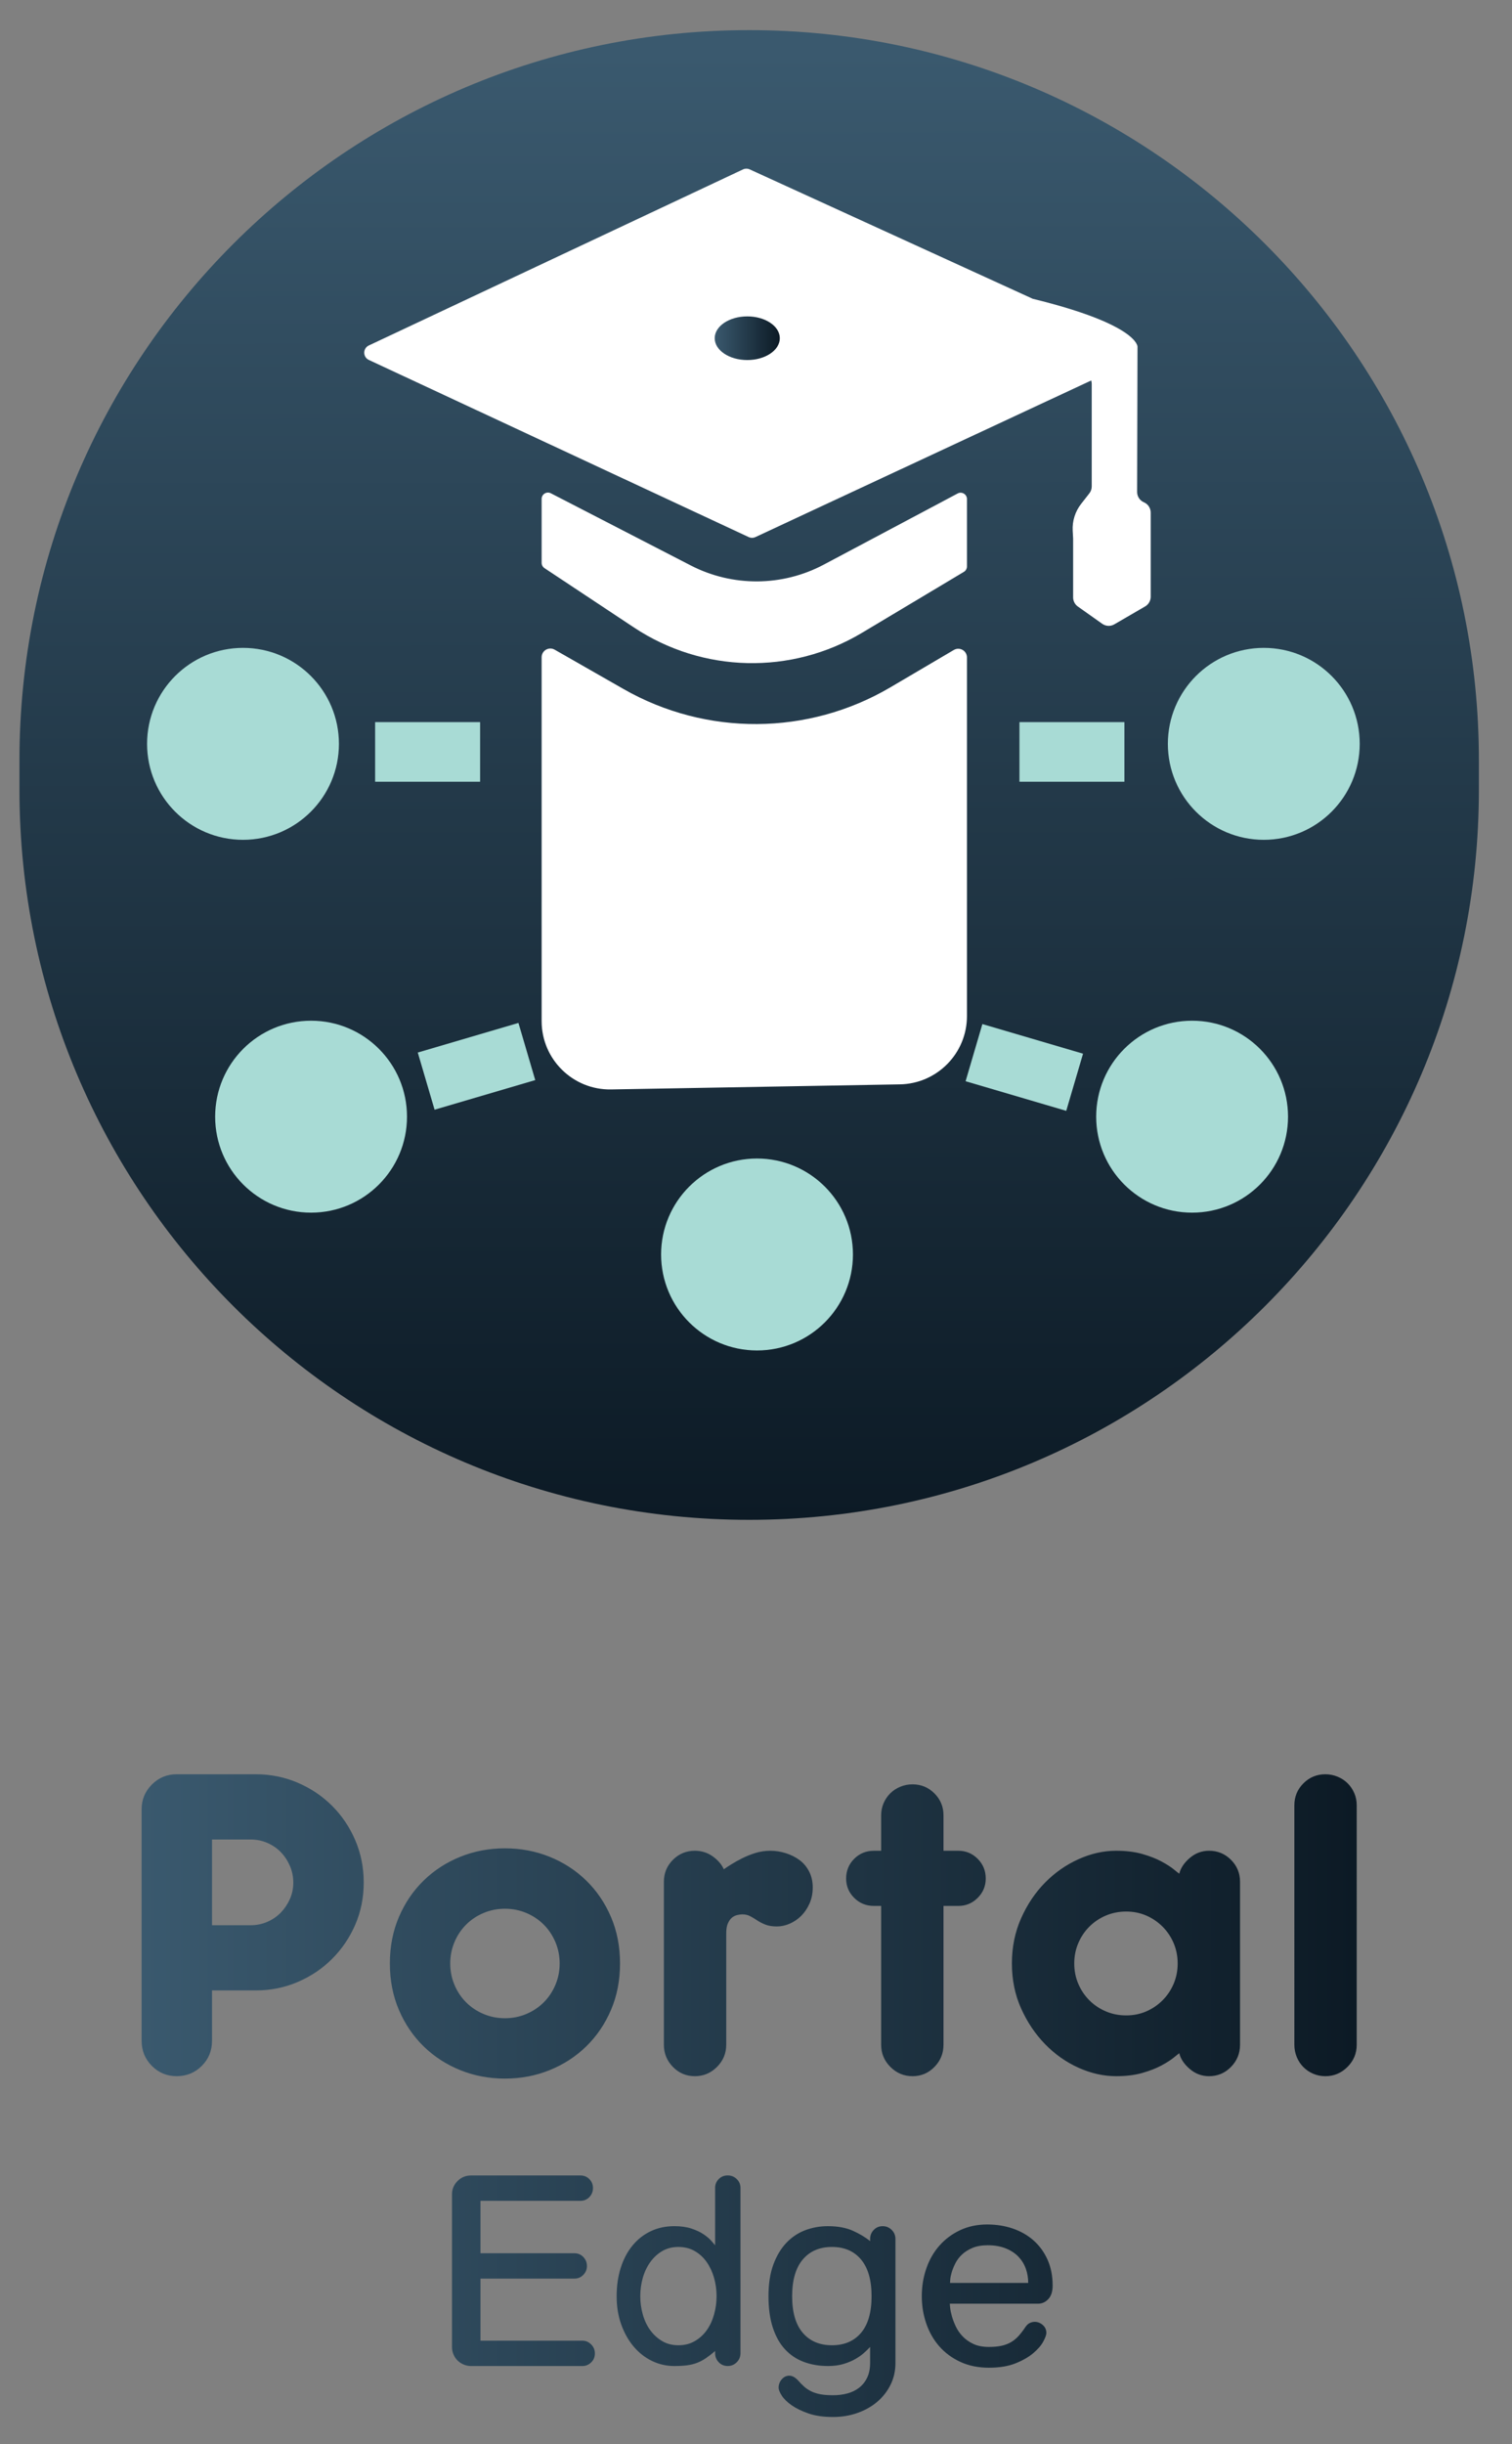 <?xml version="1.0" encoding="utf-8"?>
<!-- Generator: Adobe Illustrator 28.2.0, SVG Export Plug-In . SVG Version: 6.00 Build 0)  -->
<svg version="1.1" id="Layer_1" xmlns="http://www.w3.org/2000/svg" xmlns:xlink="http://www.w3.org/1999/xlink" x="0px" y="0px"
	 viewBox="0 0 6367.19 10287.29" style="enable-background:new 0 0 6367.19 10287.29;" xml:space="preserve">
<rect x="0" y="0" width="6367.19" height="10287.29" fill="#808080" stroke="none"/>
<style type="text/css">
	.st0{fill:url(#svg_51_00000008857702132128651030000003110520924456930953_);}
	.st1{fill:#FFFFFF;}
	.st2{fill:#A8DBD5;}
	.st3{fill:url(#svg_103_00000166656017618955083330000017455052473467447168_);}
	.st4{fill:none;}
	.st5{fill:url(#svg_126_00000021820403522014632550000017911098329525579938_);}
</style>
<g>
	
		<linearGradient id="svg_51_00000117662697329173340100000002526397771792295598_" gradientUnits="userSpaceOnUse" x1="7087.692" y1="6564.127" x2="7087.694" y2="6560.946" gradientTransform="matrix(1895.99 0 0 -1934.39 -13435041 12697755)">
		<stop  offset="0" style="stop-color:#3A596E"/>
		<stop  offset="1" style="stop-color:#0C1A25"/>
	</linearGradient>
	
		<path id="svg_51_00000165915454735498085530000002227645301215203244_" style="fill:url(#svg_51_00000117662697329173340100000002526397771792295598_);" d="
		M6227.7,3199.74v124.47c0,1697.09-1375.77,3072.87-3072.86,3072.87l0,0c-1697.13,0-3072.9-1375.8-3072.9-3072.9v-124.47
		c0-1697.09,1375.77-3072.86,3072.86-3072.86l0,0C4851.9,126.84,6227.7,1502.64,6227.7,3199.74L6227.7,3199.74z"/>
	<path id="svg_91_00000072990435230012688070000001263207165233194934_" class="st1" d="M4845.71,2157.5v354.26
		c0,16.78-8.91,32.32-23.41,40.69l-129.71,75.37c-15.93,9.31-35.81,8.37-50.85-2.19l-102.72-72.69
		c-12.49-8.86-19.92-23.18-19.92-38.49v-246.08c0-0.76-0.04-1.48-0.04-2.19l-1.79-32.63c-2.15-40.64,10.43-80.65,35.45-112.66
		l34.78-44.58c6.4-8.24,9.89-18.44,9.89-28.96v-431.7c0-4.88-0.76-9.67-2.19-14.23l-1414.01,659.11c-9,4.21-19.38,4.21-28.38,0
		l-1599.58-745.59c-25.83-12.04-25.87-48.7-0.09-60.83L3128.82,713.1c8.95-4.21,19.25-4.25,28.24-0.13l1192.05,544.71
		c444.81,108.45,441.01,201.5,441.01,201.5l-0.13,51.43l-1.43,560.11v0.22c0,18.89,11.28,35.81,28.65,43.28
		C4834.52,2121.6,4845.71,2138.7,4845.71,2157.5L4845.71,2157.5z"/>
	<path id="svg_93_00000017496455849322110640000014336041129399416743_" class="st1" d="M2280.91,2099.94v269.09
		c0,8.95,4.48,17.28,11.91,22.2l376.96,249.93c289.1,191.66,662.56,200.34,960.25,22.33l428.97-256.51
		c8.06-4.79,12.98-13.52,12.98-22.87v-283.55c0-20.1-21.39-32.94-39.16-23.54l-563.64,299.43
		c-175.01,92.96-384.43,94.26-560.56,3.45l-588.84-303.64C2302.04,2067.13,2280.91,2079.98,2280.91,2099.94L2280.91,2099.94z"/>
	<path id="svg_94_00000075162070117952372090000007788818812066311838_" class="st1" d="M2280.91,2766.35v1531.59
		c0,160.82,131.86,290.35,292.63,287.53l1215.91-21.35c156.83-2.78,282.52-130.69,282.52-287.53V2767.33
		c0-28.38-30.84-46.01-55.28-31.6l-266.89,157.06c-346.34,203.79-775.26,206.56-1124.2,7.25l-289.81-165.52
		C2311.35,2720.52,2280.91,2738.15,2280.91,2766.35L2280.91,2766.35z"/>
	
		<rect id="svg_95_00000003815704318820900680000009461121350310597560_" x="1579.72" y="3039.42" class="st2" width="442.04" height="250.92"/>
	
		<rect id="svg_96_00000174595382018959736270000016486078402549169282_" x="1786.09" y="4364.85" transform="matrix(0.959 -0.282 0.282 0.959 -1184.462 747.952)" class="st2" width="442.02" height="250.91"/>
	
		<rect id="svg_97_00000100361454865877686950000012128618823979107743_" x="4189.64" y="4269.66" transform="matrix(0.282 -0.959 0.959 0.282 -1209.913 7364.765)" class="st2" width="250.91" height="442.02"/>
	<circle id="svg_98_00000178170893201439403970000013562636753529480608_" class="st2" cx="1023.33" cy="3130.86" r="403.95"/>
	
		<rect id="svg_99_00000057138951666810017180000000284903582964299193_" x="4293.03" y="3039.42" class="st2" width="442.04" height="250.92"/>
	<circle id="svg_100_00000047056669189711937190000011984947055967447442_" class="st2" cx="5321.94" cy="3130.86" r="403.95"/>
	<circle id="svg_101_00000153676561032120642870000011417693602595018129_" class="st2" cx="5020.09" cy="4700.14" r="403.95"/>
	<circle id="svg_102_00000061467083176979839990000016545775886956223650_" class="st2" cx="3187.9" cy="5280.17" r="403.95"/>
	
		<linearGradient id="svg_103_00000054255884439588958590000017167873518492574639_" gradientUnits="userSpaceOnUse" x1="3009.67" y1="1423.593" x2="3283.859" y2="1423.593">
		<stop  offset="0" style="stop-color:#3A596E"/>
		<stop  offset="1" style="stop-color:#0C1A25"/>
	</linearGradient>
	
		<ellipse id="svg_103_00000121993980870105127400000004390078290268363660_" style="fill:url(#svg_103_00000054255884439588958590000017167873518492574639_);" cx="3146.76" cy="1423.59" rx="137.09" ry="91.89"/>
	<circle id="svg_104_00000077288366316805316690000014543502051917704848_" class="st2" cx="1309.96" cy="4700.14" r="403.95"/>
	
		<line id="svg_105_00000070110063950840063720000013094016747608993196_" class="st4" x1="4666.67" y1="2632.57" x2="4656.56" y2="2632.57"/>
</g>
<linearGradient id="svg_126_00000136393227516683744030000004411799283383569542_" gradientUnits="userSpaceOnUse" x1="7085.012" y1="6559.913" x2="7088.016" y2="6559.913" gradientTransform="matrix(1703.4 0 0 -900.551 -12068013 5916353.5)">
	<stop  offset="0" style="stop-color:#3A596E"/>
	<stop  offset="1" style="stop-color:#0C1A25"/>
</linearGradient>
<path id="svg_126_00000007387337591727822080000016264665137545977532_" style="fill:url(#svg_126_00000136393227516683744030000004411799283383569542_);" d="
	M596.37,7615.36c0-40.67,14.39-75.4,43.2-104.21c28.81-28.81,63.53-43.2,104.21-43.2h333.8c62.12,0,120.85,11.87,176.21,35.57
	c55.33,23.73,103.61,56.2,144.88,97.42c41.21,41.24,73.72,89.55,97.42,144.88c23.73,55.36,35.57,114.66,35.57,177.89
	c0,63.26-11.87,122.29-35.57,177.05c-23.73,54.79-56.2,102.79-97.42,144.01c-41.24,41.24-89.55,73.72-144.88,97.42
	c-55.36,23.73-114.09,35.57-176.21,35.57H892.89v211.81c0,41.81-14.39,77.08-43.2,105.89c-28.81,28.81-64.13,43.2-105.89,43.2
	c-40.67,0-75.4-14.39-104.21-43.2c-28.81-28.81-43.2-64.1-43.2-105.89v-974.21H596.37z M892.89,7742.46v360.89h162.66
	c24.84,0,48.3-4.81,70.32-14.39c22.02-9.58,40.94-22.59,56.77-38.96c15.8-16.37,28.51-35.3,38.12-56.77
	c9.58-21.45,14.39-44.61,14.39-69.48c0-24.84-4.81-48.3-14.39-70.32c-9.61-22.02-22.32-41.21-38.12-57.62
	c-15.83-16.37-34.73-29.35-56.77-38.96c-22.02-9.58-45.48-14.39-70.32-14.39L892.89,7742.46L892.89,7742.46z M1938.29,8713.3
	c-58.76-23.73-110.12-57.01-154.19-99.97c-44.07-42.93-78.79-94.02-104.21-153.35c-25.41-59.3-38.12-124.54-38.12-195.71
	s12.71-136.41,38.12-195.71c25.41-59.3,60.14-110.39,104.21-153.35c44.07-42.93,95.44-76.24,154.19-99.97
	c58.73-23.73,121.42-35.57,188.08-35.57c66.63,0,129.32,11.87,188.08,35.57c58.73,23.73,110.12,57.04,154.19,99.97
	c44.07,42.93,78.79,94.02,104.21,153.35c25.41,59.3,38.12,124.54,38.12,195.71s-12.71,136.41-38.12,195.71
	c-25.41,59.3-60.14,110.42-104.21,153.35c-44.07,42.93-95.47,76.24-154.19,99.97c-58.76,23.73-121.45,35.57-188.08,35.57
	C2059.71,8748.89,1997.02,8737.03,1938.29,8713.3z M1913.72,8354.12c11.87,28.24,28.21,52.81,49.14,73.72
	c20.88,20.91,45.45,37.28,73.72,49.14c28.21,11.87,58.16,17.78,89.79,17.78c31.6,0,61.55-5.92,89.79-17.78
	c28.21-11.87,52.78-28.21,73.72-49.14c20.88-20.88,37.28-45.45,49.14-73.72c11.87-28.21,17.78-58.16,17.78-89.79
	c0-31.6-5.92-61.55-17.78-89.79c-11.87-28.21-28.24-52.78-49.14-73.72c-20.91-20.88-45.48-37.28-73.72-49.14
	c-28.24-11.87-58.19-17.78-89.79-17.78c-31.63,0-61.58,5.92-89.79,17.78c-28.24,11.87-52.81,28.24-73.72,49.14
	c-20.91,20.91-37.28,45.48-49.14,73.72c-11.87,28.24-17.78,58.19-17.78,89.79C1895.93,8295.93,1901.88,8325.88,1913.72,8354.12z
	 M3058.25,8606.57c0,36.17-13.01,67.23-38.96,93.18c-25.98,25.98-57.04,38.96-93.18,38.96c-36.17,0-66.93-12.98-92.34-38.96
	c-25.41-25.98-38.12-57.01-38.12-93.18v-686.22c0-36.14,12.71-66.93,38.12-92.34s56.17-38.12,92.34-38.12
	c28.21,0,53.38,7.93,75.4,23.73c22.02,15.83,37.55,33.88,46.59,54.22c7.9-5.65,18.62-12.71,32.2-21.18
	c13.55-8.47,28.81-16.94,45.75-25.41s35.3-15.8,55.06-22.02c19.74-6.19,40.94-9.31,63.53-9.31c21.45,0,42.93,3.39,64.37,10.15
	c21.45,6.79,40.67,16.4,57.62,28.81c16.94,12.44,30.49,28.54,40.67,48.3c10.15,19.77,15.26,42.09,15.26,66.93
	c0,24.87-4.54,47.43-13.55,67.77c-9.04,20.34-20.64,37.58-34.73,51.67c-14.15,14.15-30.22,25.14-48.3,33.04
	c-18.08,7.93-36.17,11.87-54.22,11.87c-19.23,0-35.33-2.55-48.3-7.63c-13.01-5.08-24.57-11.02-34.73-17.78
	c-10.15-6.79-20.07-12.71-29.65-17.78c-9.61-5.08-20.64-7.63-33.04-7.63c-5.68,0-12.44,0.84-20.34,2.55
	c-7.93,1.68-15.26,5.08-22.02,10.15c-6.76,5.08-12.71,13.01-17.78,23.73c-5.08,10.75-7.63,25.14-7.63,43.2v469.3L3058.25,8606.57
	L3058.25,8606.57z M3749.54,8699.75c-25.98-25.98-38.96-57.01-38.96-93.18v-584.54h-30.49c-32.77,0-60.44-11.27-83.03-33.88
	c-22.62-22.59-33.88-49.69-33.88-81.32c0-32.74,11.26-60.41,33.88-83.03c22.59-22.59,50.26-33.88,83.03-33.88h30.49V7640.8
	c0-18.05,3.39-35,10.15-50.83c6.79-15.8,16.1-29.65,27.97-41.51c11.87-11.87,25.98-21.18,42.36-27.97
	c16.37-6.79,33.58-10.15,51.67-10.15c36.14,0,66.93,12.71,92.34,38.12c25.41,25.41,38.12,56.2,38.12,92.34v149.12h62.69
	c31.6,0,58.73,11.29,81.32,33.88c22.59,22.62,33.88,50.29,33.88,83.03c0,31.63-11.29,58.76-33.88,81.32
	c-22.62,22.62-49.72,33.88-81.32,33.88h-62.69v584.54c0,36.17-12.71,67.23-38.12,93.18c-25.41,25.98-56.2,38.96-92.34,38.96
	C3806.56,8738.71,3775.53,8725.73,3749.54,8699.75L3749.54,8699.75z M5221.92,8606.57c0,36.17-12.71,67.23-38.12,93.18
	c-25.41,25.98-56.2,38.96-92.34,38.96c-30.49,0-57.62-10.15-81.32-30.49c-23.73-20.34-38.42-42.36-44.07-66.09
	c-3.39,2.28-11.29,8.47-23.73,18.62c-12.44,10.15-29.65,21.18-51.67,33.04c-22.02,11.87-48.87,22.32-80.48,31.33
	c-31.63,9.04-68.37,13.55-110.12,13.55c-53.11,0-105.89-11.87-158.43-35.57c-52.54-23.73-99.4-56.77-140.64-99.13
	c-41.24-42.36-74.83-92.34-100.81-149.96s-38.96-120.85-38.96-189.76c0-68.88,12.98-132.41,38.96-190.6
	c25.98-58.16,59.57-108.14,100.81-149.96c41.21-41.78,88.11-74.56,140.64-98.26c52.54-23.73,105.32-35.57,158.43-35.57
	c41.78,0,78.49,4.54,110.12,13.55c31.6,9.04,58.46,19.5,80.48,31.33c22.02,11.84,39.23,22.86,51.67,33.04
	c12.41,10.15,20.34,16.4,23.73,18.62c5.65-23.73,20.34-45.75,44.07-66.09c23.73-20.34,50.83-30.49,81.32-30.49
	c36.14,0,66.93,12.71,92.34,38.12c25.41,25.41,38.12,56.2,38.12,92.34V8606.57z M4656.85,8062.67
	c-26.55,11.29-49.72,26.85-69.48,46.59c-19.77,19.77-35.33,42.93-46.59,69.48c-11.29,26.56-16.94,55.06-16.94,85.55
	c0,30.49,5.65,59.03,16.94,85.55c11.26,26.55,26.82,49.71,46.59,69.48c19.74,19.77,42.93,35.33,69.48,46.59
	c26.52,11.29,55.06,16.94,85.55,16.94c30.49,0,58.73-5.65,84.71-16.94c25.98-11.26,48.84-26.82,68.61-46.59
	c19.74-19.74,35.3-42.93,46.59-69.48c11.26-26.53,16.94-55.06,16.94-85.55c0-30.49-5.68-59-16.94-85.55
	c-11.29-26.52-26.85-49.69-46.59-69.48c-19.77-19.74-42.66-35.3-68.61-46.59c-25.98-11.26-54.22-16.94-84.71-16.94
	C4711.91,8045.73,4683.41,8051.41,4656.85,8062.67z M5713.27,8606.57c0,36.17-13.01,67.23-38.96,93.18
	c-25.98,25.98-57.04,38.96-93.18,38.96c-18.08,0-35.03-3.39-50.83-10.15c-15.83-6.79-29.65-16.1-41.51-27.97
	c-11.87-11.87-21.18-25.98-27.97-42.36s-10.15-33.58-10.15-51.67V7598.45c0-36.14,12.71-66.93,38.12-92.34
	c25.41-25.41,56.17-38.12,92.34-38.12c18.05,0,35.3,3.39,51.67,10.15c16.37,6.79,30.49,16.1,42.36,27.97
	c11.87,11.87,21.18,25.71,27.97,41.51c6.79,15.83,10.15,32.77,10.15,50.83V8606.57L5713.27,8606.57z M1983.71,9958.64
	c-10.15,0-20.01-1.86-29.47-5.59c-9.49-3.72-17.96-8.98-25.41-15.74c-7.48-6.76-13.58-15.26-18.29-25.41
	c-4.75-10.15-7.12-21.36-7.12-33.55v-642.48c0-21.69,7.78-40.31,23.37-55.9c15.59-15.59,34.58-23.37,56.92-23.37h460.53
	c14.9,0,27.46,5.08,37.61,15.26c10.15,10.15,15.26,22.71,15.26,37.61c0,14.93-5.08,27.64-15.26,38.12
	c-10.15,10.51-22.71,15.74-37.61,15.74h-420.88v220.61h395.47c14.9,0,27.46,5.26,37.61,15.74c10.15,10.51,15.26,23.22,15.26,38.12
	c0,14.24-5.08,26.62-15.26,37.1c-10.15,10.51-22.71,15.77-37.61,15.77h-395.47v261.25h428.99c14.24,0,26.58,5.26,37.1,15.77
	c10.51,10.51,15.77,23.22,15.77,38.12c0,14.93-5.26,27.46-15.77,37.61c-10.51,10.15-22.86,15.26-37.1,15.26h-468.64V9958.64z
	 M2973.36,9925.08c-11.87,8.14-24.24,14.75-37.1,19.83c-12.89,5.08-27.13,8.65-42.69,10.66c-15.59,2.04-33.55,3.06-53.89,3.06
	c-33.22,0-64.55-7.12-94.02-21.36c-29.47-14.24-55.24-34.39-77.26-60.5c-22.02-26.07-39.5-57.08-52.36-93.03
	c-12.89-35.93-19.32-75.55-19.32-118.96c0-43.38,5.74-83.18,17.27-119.44c11.51-36.26,27.97-67.44,49.29-93.51
	c21.36-26.07,46.92-46.26,76.75-60.5c29.83-14.24,63.02-21.36,99.64-21.36c27.79,0,51.85,3.39,72.18,10.15
	c20.34,6.79,37.28,14.75,50.83,23.88c13.55,9.16,24.21,18.14,32.02,26.95c7.78,8.8,13.37,15.26,16.76,19.32v-240.95
	c0-14.9,5.08-27.46,15.26-37.61c10.15-10.15,22.71-15.26,37.61-15.26c14.9,0,27.61,5.08,38.12,15.26
	c10.51,10.15,15.77,22.71,15.77,37.61v695.35c0,14.93-5.26,27.64-15.77,38.12c-10.51,10.51-23.22,15.77-38.12,15.77
	c-14.93,0-27.46-5.26-37.61-15.77c-10.15-10.48-15.26-23.19-15.26-38.12v-9.13C2997.93,9907.15,2985.22,9916.97,2973.36,9925.08z
	 M2707.03,9742.12c7.12,25.08,17.6,47.1,31.51,66.09c13.88,18.99,30.67,34.24,50.32,45.75c19.65,11.54,42.36,17.27,68.1,17.27
	s48.63-5.74,68.61-17.27c19.98-11.51,36.77-26.76,50.32-45.75c13.55-18.96,23.88-41,31-66.09c7.12-25.05,10.66-50.83,10.66-77.26
	c0-27.1-3.54-53.02-10.66-77.77c-7.12-24.72-17.45-46.77-31-66.09c-13.58-19.31-30.34-34.73-50.32-46.26
	c-20.01-11.51-42.87-17.27-68.61-17.27c-25.77,0-48.45,5.77-68.1,17.27c-19.68,11.54-36.44,26.95-50.32,46.26
	c-13.91,19.32-24.39,41.36-31.51,66.09c-7.12,24.75-10.66,50.68-10.66,77.77C2696.33,9691.29,2699.91,9717.03,2707.03,9742.12z
	 M3664.14,9423.91c0-14.9,5.08-27.61,15.26-38.12c10.15-10.51,22.71-15.77,37.61-15.77c14.9,0,27.61,5.26,38.12,15.77
	c10.48,10.51,15.74,23.22,15.74,38.12v521.51c0,33.88-6.97,64.7-20.85,92.52c-13.91,27.79-32.71,51.67-56.41,71.67
	c-23.73,19.98-51.52,35.57-83.36,46.77c-31.87,11.17-66.09,16.76-102.67,16.76c-39.98,0-74.2-4.93-102.67-14.75
	c-28.48-9.82-52.21-21.36-71.16-34.58c-18.98-13.22-32.89-26.79-41.69-40.67c-8.8-13.91-13.22-24.9-13.22-33.04
	c0-13.58,4.42-25.41,13.22-35.57s19.32-15.26,31.51-15.26c12.2,0,24.39,6.43,36.59,19.32c8.8,10.15,17.63,19.14,26.43,26.95
	c8.8,7.78,18.8,14.39,29.98,19.83c11.17,5.41,24.06,9.49,38.63,12.2c14.57,2.7,32.02,4.06,52.36,4.06c21.69,0,42.03-2.55,61.01-7.63
	c18.95-5.08,35.57-13.22,49.81-24.39c14.24-11.17,25.41-25.41,33.55-42.69c8.14-17.27,12.2-37.79,12.2-61.52v-67.11
	c-6.79,7.48-15.26,15.77-25.41,24.9s-22.35,17.78-36.59,25.92c-14.24,8.14-30.85,15.08-49.81,20.85c-18.98,5.77-41,8.65-66.09,8.65
	c-36.59,0-70.32-5.74-101.14-17.27c-30.85-11.51-57.29-29.14-79.3-52.87c-22.02-23.7-39.14-54.22-51.34-91.5
	c-12.2-37.28-18.29-81.32-18.29-132.17c0-51.49,6.76-95.71,20.34-132.65c13.55-36.92,31.66-67.44,54.4-91.5
	c22.71-24.06,49.14-41.84,79.3-53.38c30.16-11.5,62.18-17.27,96.07-17.27c41.33,0,76.39,6.46,105.23,19.32
	c28.81,12.89,53.02,27.46,72.7,43.71v-9.1H3664.14L3664.14,9423.91z M3380.51,9818.87c29.83,34.91,70.8,52.36,123.01,52.36
	c52.18,0,93-17.45,122.5-52.36c29.47-34.91,44.22-86.24,44.22-154.01s-14.75-119.29-44.22-154.52
	c-29.47-35.24-70.32-52.87-122.5-52.87c-52.21,0-93.18,17.63-123.01,52.87s-44.73,86.75-44.73,154.52
	S3350.68,9783.96,3380.51,9818.87z M3999.62,9696.37c0,1.35,0.51,6.97,1.53,16.76c1.02,9.82,3.39,21.54,7.12,35.09
	c3.72,13.58,9.16,27.97,16.28,43.2c7.12,15.26,16.76,29.32,28.96,42.17c12.2,12.89,27.28,23.55,45.24,32.02
	c17.96,8.47,39.8,12.71,65.58,12.71c21,0,38.96-1.68,53.89-5.08c14.9-3.39,28.12-8.47,39.65-15.26
	c11.51-6.76,22.02-15.41,31.51-25.92c9.49-10.51,18.96-22.86,28.48-37.1c5.41-8.14,11.5-13.88,18.29-17.27
	c6.76-3.39,13.88-5.08,21.36-5.08c12.2,0,23.37,4.42,33.55,13.22c10.15,8.8,15.26,20.01,15.26,33.55c0,8.14-4.42,20.34-13.22,36.59
	c-8.8,16.25-22.86,32.53-42.18,48.78c-19.32,16.28-44.22,30.49-74.71,42.69c-30.49,12.2-67.77,18.29-111.84,18.29
	c-44.73,0-84.74-8.14-119.95-24.39c-35.24-16.28-64.92-38.12-88.95-65.58c-24.06-27.46-42.36-59.48-54.91-96.07
	s-18.8-74.89-18.8-114.87c0-41.33,6.43-80.48,19.32-117.42c12.86-36.92,31.33-68.97,55.39-96.07c24.06-27.1,53.02-48.63,86.93-64.55
	c33.88-15.92,71.82-23.88,113.85-23.88c38.63,0,74.71,5.77,108.26,17.27c33.55,11.54,62.69,28.3,87.41,50.32
	c24.72,22.02,44.22,48.96,58.46,80.81c14.24,31.87,21.36,68.1,21.36,108.77c0,25.08-6.1,44.07-18.29,56.92
	c-12.2,12.89-26.43,19.32-42.69,19.32h-372.16L3999.62,9696.37L3999.62,9696.37z M4095.17,9461.52
	c-17.63,7.48-32.38,16.76-44.22,27.97c-11.87,11.17-21.18,23.55-27.97,37.1c-6.79,13.58-11.87,26.1-15.26,37.61
	c-3.39,11.54-5.44,21.54-6.1,29.98c-0.69,8.47-1.02,13.4-1.02,14.75h329.38c0-21-3.39-41-10.15-59.99
	c-6.79-18.96-17.12-35.75-31-50.32c-13.91-14.57-31.69-26.25-53.38-35.09c-21.69-8.8-47.1-13.22-76.24-13.22
	C4134.14,9450.34,4112.78,9454.07,4095.17,9461.52L4095.17,9461.52z"/>
</svg>
